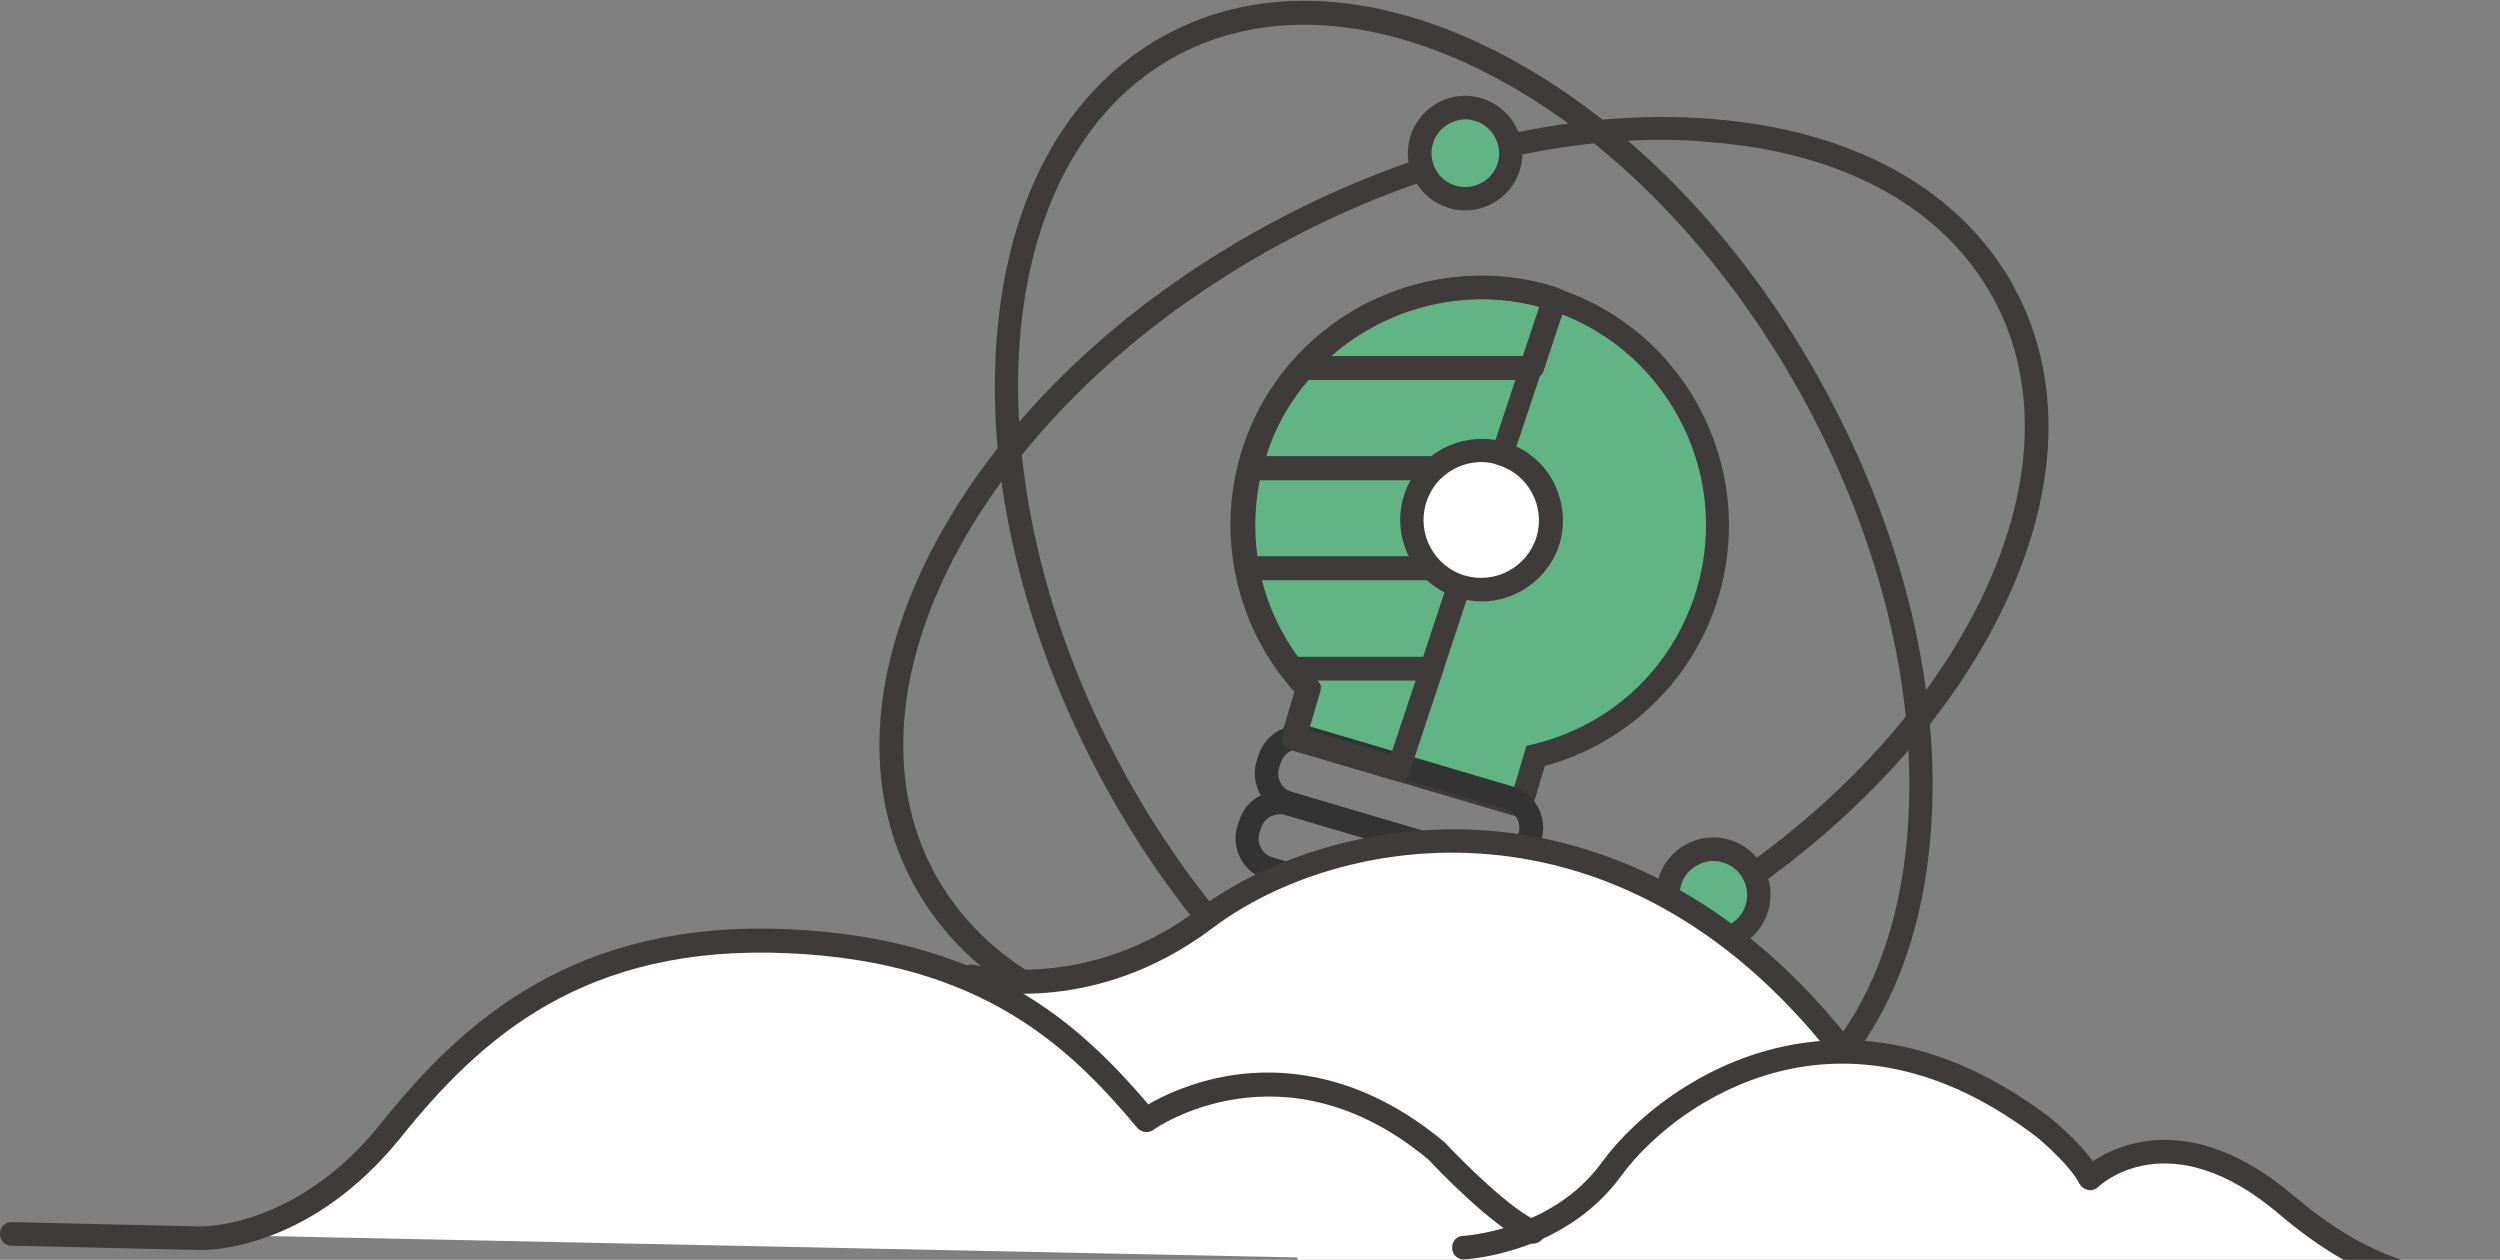 <?xml version="1.0" encoding="utf-8"?>
<!-- Generator: Adobe Illustrator 19.0.0, SVG Export Plug-In . SVG Version: 6.00 Build 0)  -->
<svg version="1.1" id="Layer_1" xmlns="http://www.w3.org/2000/svg" xmlns:xlink="http://www.w3.org/1999/xlink" x="0px" y="0px"
	 viewBox="0 0 636.8 320.9" style="enable-background:new 0 0 636.8 320.9;" xml:space="preserve">
<rect x="0" y="0" width="636.8" height="320.9" fill="#808080" stroke="none"/>
<style type="text/css">
	.st0{fill:#3F3B3A;}
	.st1{fill:#61B584;}
	.st2{fill:#040000;}
	.st3{fill:#333333;}
	.st4{fill:#FFFFFF;}
</style>
<g id="XMLID_18_">
	<g id="XMLID_1359_">
		<g id="XMLID_1362_">
			<g id="XMLID_1364_">
				<path id="XMLID_52_" class="st0" d="M413.5,298c-16.6,0-34.4-4.9-52.4-14.7c-31.5-17.1-60-46.9-80.2-84.2s-29.9-77.4-27-113.1
					c2.8-36.2,18.1-63.5,42.8-77s56-11.4,87.9,5.9c31.5,17.1,60,46.9,80.2,84.2c20.2,37.2,29.8,77.4,27,113.1
					c-2.8,36.2-18.1,63.5-42.8,77C438.3,295.1,426.3,298,413.5,298z M332.2,6.3c-11.6,0-22.7,2.6-32.7,8
					c-47.8,26-53.8,107.7-13.4,182C326.6,270.7,398.4,310,446.2,284c22.9-12.5,37.1-38.1,39.7-72.2c2.7-34.6-6.6-73.5-26.3-109.8
					C427.6,43.2,376,6.3,332.2,6.3z"/>
			</g>
			<g id="XMLID_1363_">
				<path id="XMLID_49_" class="st0" d="M322.2,268.7c-4.2,0-8.3-0.2-12.4-0.5c-36.2-2.8-63.5-18.1-77-42.8s-11.4-56,5.9-87.9
					c17.1-31.5,46.9-60,84.2-80.2c37.2-20.2,77.4-29.9,113.1-27c36.2,2.8,63.5,18.1,77,42.8c13.5,24.8,11.4,56-5.9,87.9
					c-17.1,31.5-46.9,60-84.2,80.2C389.9,259.1,354.6,268.7,322.2,268.7z M423.5,35.6c-31.5,0-65.7,9.3-97.8,26.8
					c-74.3,40.4-113.6,112.2-87.6,160.1c12.5,22.9,38.1,37.1,72.2,39.7c34.6,2.7,73.5-6.6,109.8-26.3c36.2-19.7,65.2-47.3,81.7-77.8
					c16.3-30.1,18.4-59.3,5.9-82.2c-12.5-22.9-38.1-37.1-72.2-39.7C431.5,35.8,427.6,35.6,423.5,35.6z"/>
			</g>
		</g>
		<g id="XMLID_1361_">
			<circle id="XMLID_45_" class="st1" cx="373.2" cy="39" r="11.6"/>
			<path id="XMLID_46_" class="st0" d="M373.2,53.6c-1.4,0-2.8-0.2-4.1-0.6c-3.7-1.1-6.8-3.6-8.7-7c-1.9-3.4-2.3-7.4-1.2-11.1
				c1.1-3.7,3.6-6.8,7-8.7s7.4-2.3,11.1-1.2s6.8,3.6,8.7,7c1.9,3.4,2.3,7.4,1.2,11.1C385.3,49.5,379.5,53.6,373.2,53.6z M373.2,30.4
				c-1.4,0-2.8,0.4-4.1,1.1c-2,1.1-3.5,2.9-4.1,5.1c-0.7,2.2-0.4,4.5,0.7,6.6c1.1,2,2.9,3.5,5.1,4.1c4.6,1.3,9.4-1.3,10.7-5.8
				c0.7-2.2,0.4-4.5-0.7-6.6c-1.1-2-2.9-3.5-5.1-4.1C374.8,30.5,374,30.4,373.2,30.4z"/>
		</g>
		<g id="XMLID_1360_">
			<circle id="XMLID_41_" class="st1" cx="436.4" cy="227.9" r="11.6"/>
			<path id="XMLID_42_" class="st0" d="M436.4,242.5c-1.4,0-2.8-0.2-4.1-0.6c-7.7-2.3-12.2-10.4-9.9-18.1
				c2.3-7.7,10.4-12.2,18.1-9.9c7.7,2.3,12.2,10.4,9.9,18.1l0,0C448.5,238.4,442.7,242.5,436.4,242.5z M436.4,219.3
				c-1.4,0-2.8,0.4-4.1,1.1c-2,1.1-3.5,2.9-4.1,5.1c-0.7,2.2-0.4,4.5,0.7,6.6c1.1,2,2.9,3.5,5.1,4.1c4.6,1.3,9.4-1.3,10.7-5.8
				c1.3-4.6-1.3-9.4-5.8-10.7C438,219.4,437.2,219.3,436.4,219.3z"/>
		</g>
	</g>
	<g id="XMLID_17_">
		<g id="XMLID_1534_">
			<path id="XMLID_8_" class="st2" d="M391.5,225.9L391.5,225.9c-2.7,0-4.8,2.1-4.8,4.7c0,2.6,2.1,4.7,4.7,4.7h0.1
				c2.6,0,4.7-2.1,4.7-4.7C396.2,228,394.1,225.9,391.5,225.9z"/>
		</g>
		<g id="XMLID_1367_">
			<path id="XMLID_32_" class="st1" d="M394.1,75.7c-32-9.5-65.7,8.9-75.2,40.9c-6.2,20.9-0.7,43.1,14.2,58.8l-3.7,12.7l58,17.1
				l3.7-12.7c21-5.1,37.7-20.8,43.8-41.6C444.4,118.9,426.1,85.2,394.1,75.7z M372.7,148.3c-8-2.4-12.6-10.8-10.2-18.8
				c2.4-8,10.8-12.6,18.8-10.2c8,2.4,12.6,10.8,10.2,18.8C389.1,146,380.7,150.6,372.7,148.3z"/>
			<path id="XMLID_35_" class="st0" d="M389.4,208.9l-63.8-18.8l4.1-13.9c-14.7-16.3-19.9-39.3-13.7-60.4
				c9.9-33.6,45.3-52.8,78.9-42.9l0,0c33.6,9.9,52.8,45.3,42.9,78.9c-6.2,21.1-23.1,37.6-44.3,43.3L389.4,208.9z M333.1,186
				l52.3,15.4l3.4-11.4l1.7-0.4c20.2-4.9,35.8-19.7,41.7-39.6c9-30.4-8.5-62.5-38.9-71.5l0,0c-30.4-9-62.5,8.5-71.5,38.9
				c-5.9,19.9-0.8,40.8,13.5,55.9l1.2,1.3L333.1,186z M377,151.9c-1.7,0-3.5-0.2-5.2-0.8l0,0c-9.6-2.8-15.1-12.9-12.3-22.5
				c2.8-9.6,12.9-15.1,22.5-12.3c4.6,1.4,8.5,4.5,10.8,8.7c2.3,4.3,2.8,9.2,1.5,13.8c-1.4,4.6-4.5,8.5-8.7,10.8
				C382.9,151.1,380,151.9,377,151.9z M373.5,145.4c3.1,0.9,6.4,0.6,9.2-1s4.9-4.1,5.8-7.2c0.9-3.1,0.6-6.4-1-9.2s-4.1-4.9-7.2-5.8
				c-6.4-1.9-13.2,1.8-15.1,8.2C363.4,136.7,367.1,143.5,373.5,145.4L373.5,145.4z"/>
		</g>
		<g id="XMLID_1366_">
			<path id="XMLID_29_" class="st3" d="M381.6,223.1c-1,0-2.1-0.1-3.1-0.5l-51-15.1c-5.8-1.7-9.2-7.9-7.4-13.7l0.4-1.2
				c1.7-5.8,7.9-9.2,13.7-7.4l51,15.1c5.8,1.7,9.2,7.9,7.4,13.7l-0.4,1.2C390.7,220,386.3,223.1,381.6,223.1z M380.2,216.9
				c2.7,0.8,5.4-0.7,6.2-3.4l0.4-1.2c0.8-2.7-0.7-5.4-3.4-6.2l-51-15.1c-2.7-0.8-5.4,0.7-6.2,3.4l-0.4,1.2c-0.8,2.7,0.7,5.4,3.4,6.2
				L380.2,216.9z"/>
		</g>
		<g id="XMLID_1365_">
			<path id="XMLID_26_" class="st3" d="M376.7,239.7c-1,0-2.1-0.1-3.1-0.5l-51-15.1c-5.8-1.7-9.2-7.9-7.4-13.7l0.4-1.2
				c0.8-2.8,2.7-5.1,5.3-6.5c2.6-1.4,5.6-1.7,8.4-0.9l51,15.1c2.8,0.8,5.1,2.7,6.5,5.3s1.7,5.6,0.9,8.4l-0.4,1.2
				C385.8,236.6,381.4,239.7,376.7,239.7z M326,207.4c-0.8,0-1.7,0.2-2.4,0.6c-1.2,0.6-2,1.7-2.4,3l-0.4,1.2
				c-0.8,2.7,0.7,5.4,3.4,6.2l51,15.1c2.7,0.8,5.4-0.7,6.2-3.4l0.4-1.2c0.4-1.3,0.2-2.6-0.4-3.8s-1.7-2-3-2.4l-51-15.1
				C327,207.4,326.5,207.4,326,207.4z"/>
		</g>
		<g id="XMLID_1353_">
			<g id="XMLID_1358_">
				<path id="XMLID_23_" class="st0" d="M390.1,96.7h-58.2c-1.2,0-2.3-0.7-2.7-1.8c-0.5-1.1-0.3-2.3,0.5-3.2
					c16.3-18.4,42.1-25.9,65.6-18.9c0.4,0.1,0.7,0.2,1.1,0.4l0.5,0.2c0.8,0.2,1.4,0.8,1.8,1.5c0.4,0.7,0.4,1.5,0.2,2.3l-5.8,17.5
					C392.5,95.9,391.4,96.7,390.1,96.7z M339.1,90.7h48.8l4.2-12.6C373.4,73.2,353.5,78.1,339.1,90.7z"/>
			</g>
			<g id="XMLID_1357_">
				<path id="XMLID_20_" class="st0" d="M381.6,122.3c-0.3,0-0.6,0-0.9-0.1c0,0-0.1,0-0.1,0c-2.2-0.7-4.6-0.6-6.9,0
					c-0.3,0.1-0.6,0.1-0.9,0.1h-54.4c-0.9,0-1.8-0.4-2.4-1.1c-0.6-0.7-0.8-1.7-0.6-2.6c0.2-0.9,0.5-1.9,0.7-2.8
					c2.6-8.9,7.1-17,13.3-24c0.6-0.6,1.4-1,2.2-1h58.2c1,0,1.9,0.5,2.4,1.2c0.6,0.8,0.7,1.8,0.4,2.7l-8.5,25.5
					C384.1,121.5,382.9,122.3,381.6,122.3z M322.5,116.3h50c2.4-0.6,4.8-0.8,7.2-0.5l6.3-19h-52.7
					C328.4,102.5,324.7,109.1,322.5,116.3z"/>
			</g>
			<g id="XMLID_1356_">
				<path id="XMLID_15_" class="st0" d="M356.2,198.9c-0.3,0-0.6,0-0.9-0.1l-26.6-7.8c-1.6-0.5-2.5-2.1-2-3.7l3.3-11
					c-1.1-1.3-2.3-2.6-3.3-4c-0.7-0.9-0.8-2.1-0.3-3.2s1.5-1.7,2.7-1.7h35.6c1,0,1.9,0.5,2.4,1.2c0.6,0.8,0.7,1.8,0.4,2.7l-8.5,25.6
					C358.7,198.1,357.5,198.9,356.2,198.9z M333.4,186l20.9,6.2l6.3-18.9h-25c0.7,0.8,1,1.9,0.7,2.9L333.4,186z"/>
			</g>
			<g id="XMLID_1355_">
				<path id="XMLID_12_" class="st0" d="M364.7,173.3h-35.6c-0.9,0-1.8-0.4-2.4-1.2c-6-7.9-10.1-17.1-11.9-26.8
					c-0.2-0.9,0.1-1.8,0.6-2.5c0.6-0.7,1.4-1.1,2.3-1.1H367c0.8,0,1.5,0.3,2,0.8c1.2,1.1,2.6,2,4.1,2.5c1.5,0.6,2.3,2.2,1.8,3.8
					l-7.4,22.4C367.1,172.5,366,173.3,364.7,173.3z M330.6,167.3h31.9l5.9-17.8c-0.9-0.5-1.8-1.1-2.6-1.8h-44.4
					C323.2,154.8,326.4,161.5,330.6,167.3z"/>
			</g>
			<g id="XMLID_1354_">
				<path id="XMLID_9_" class="st0" d="M367,147.8h-49.2c-1.4,0-2.7-1-2.9-2.5c-1.7-8.9-1.4-17.9,0.8-26.8c0.3-1.3,1.5-2.3,2.9-2.3
					h54.4c1.5,0,2.7,1.1,3,2.6c0.2,1.5-0.7,2.9-2.1,3.3c-3.9,1.2-7,4.2-8.1,8.2c-1.3,4.4,0,9.1,3.4,12.3c0.9,0.8,1.2,2.1,0.7,3.3
					C369.3,147,368.2,147.8,367,147.8z M320.3,141.8H361c-2-4-2.5-8.7-1.1-13.2v0c0.7-2.4,1.8-4.5,3.3-6.3h-42.3
					C319.6,128.7,319.4,135.3,320.3,141.8z"/>
			</g>
		</g>
		<g id="XMLID_1352_">
			<circle id="XMLID_1_" class="st4" cx="377.4" cy="132.4" r="17.7"/>
			<path id="XMLID_5_" class="st0" d="M377.4,153.2c-1.9,0-3.9-0.3-5.9-0.9c-11-3.2-17.2-14.8-14-25.7c1.6-5.3,5.1-9.7,10-12.3
				c4.9-2.6,10.5-3.2,15.8-1.7c5.3,1.6,9.7,5.1,12.3,10s3.2,10.5,1.7,15.8v0C394.6,147.3,386.3,153.2,377.4,153.2z M377.3,117.7
				c-2.4,0-4.8,0.6-7,1.8c-3.5,1.9-6,5-7.1,8.8c-2.3,7.8,2.2,16,9.9,18.3c7.8,2.3,16-2.2,18.3-9.9v0c1.1-3.8,0.7-7.7-1.2-11.2
				c-1.9-3.5-5-6-8.8-7.1C380.2,117.9,378.7,117.7,377.3,117.7z"/>
		</g>
	</g>
</g>
<g id="XMLID_922_">
	<path class="st4" d="M610.9,326.1c-8.3-2.3-18.9-7.3-31.1-17.7c-30.8-26.2-50.1-6.8-50.1-6.8c-2.8-5.7-12-13.1-12-13.1
		c-16.3-12.4-31.8-17.9-45.8-18.9l-2.6-2.1c-57.5-72.9-131.6-55.8-161.8-33c-30.2,22.8-59.8,14.8-59.8,14.8l-1.1,0.4
		c-12.2-5.2-27-8.7-45.6-9.5c-50.7-2.3-78.6,19.9-101.4,48.4c-14.1,17.6-29.2,23.9-38.8,26.1l269.7,5.6v32.6h87.7v-30.8L610.9,326.1
		z"/>
</g>
<g id="XMLID_921_">
	<path id="XMLID_4_" class="st0" d="M51.3,318.4c-0.3,0-0.5,0-0.6,0l-47.8-1.1c-1.7,0-3-1.4-2.9-3.1c0-1.7,1.4-3,3.1-2.9l47.9,1.1
		c0.3,0,24.5,0.6,46-26.2c20.7-25.9,49.2-52,103.9-49.5c50.4,2.3,73.9,23.9,91.6,44.6c3.6-2.1,11.1-5.8,21.2-7.4
		c13-2,33-0.7,54.2,17c0.1,0.1,0.2,0.2,0.3,0.3c4.3,4.6,16.9,17.2,23.4,19.8c1.5,0.6,2.3,2.4,1.7,3.9s-2.4,2.3-3.9,1.7
		c-8.7-3.5-23.8-19.3-25.4-21.1c-37-31-69.9-8-70.2-7.7c-1.3,0.9-3,0.7-4.1-0.5c-17.1-20.4-39.4-42.3-89-44.5
		c-51.8-2.3-78.2,21.4-98.9,47.3C79.8,317.1,55.6,318.4,51.3,318.4z"/>
</g>
<g id="XMLID_920_">
	<path id="XMLID_3_" class="st0" d="M469,270c-0.9,0-1.8-0.4-2.4-1.1C412.1,199.7,341,212.2,309,236.3c-31,23.4-61.1,15.7-62.4,15.3
		c-1.6-0.4-2.5-2.1-2.1-3.7c0.4-1.6,2.1-2.5,3.7-2.1c0.4,0.1,28.7,7.2,57.2-14.3c14.6-11,41.4-22.1,72.6-20
		c24.6,1.7,60.8,12.3,93.3,53.5c1,1.3,0.8,3.2-0.5,4.2C470.3,269.8,469.6,270,469,270z"/>
</g>
<g id="XMLID_919_">
	<path id="XMLID_2_" class="st0" d="M625.5,329.4c-9.4,0-25.2-3.3-44.9-20.1c-28.3-24.1-45.9-7.2-46.1-7c-0.7,0.7-1.6,1-2.6,0.8
		c-1-0.2-1.8-0.8-2.2-1.6c-2.1-4.2-8.8-10.2-11.2-12.1c-19.3-14.6-39-20.6-58.6-17.8c-22,3.2-39.1,17.1-47,28
		c-14.4,19.7-38.8,21.1-39.9,21.2c-1.7,0.1-3.1-1.2-3.1-2.9c-0.1-1.7,1.2-3.1,2.8-3.1l0,0c0.2,0,22.7-1.3,35.3-18.7
		c8.6-11.8,27.1-26.9,51-30.4c21.3-3.1,42.5,3.3,63.2,19c0.4,0.3,7,5.7,10.9,11.1c6.9-4.6,25.7-12.9,51.3,8.9
		c28.8,24.5,48.1,17.8,48.3,17.7c1.5-0.6,3.3,0.2,3.9,1.7c0.6,1.5-0.2,3.3-1.7,3.9C634.5,328.1,631.2,329.4,625.5,329.4z"/>
</g>
</svg>
